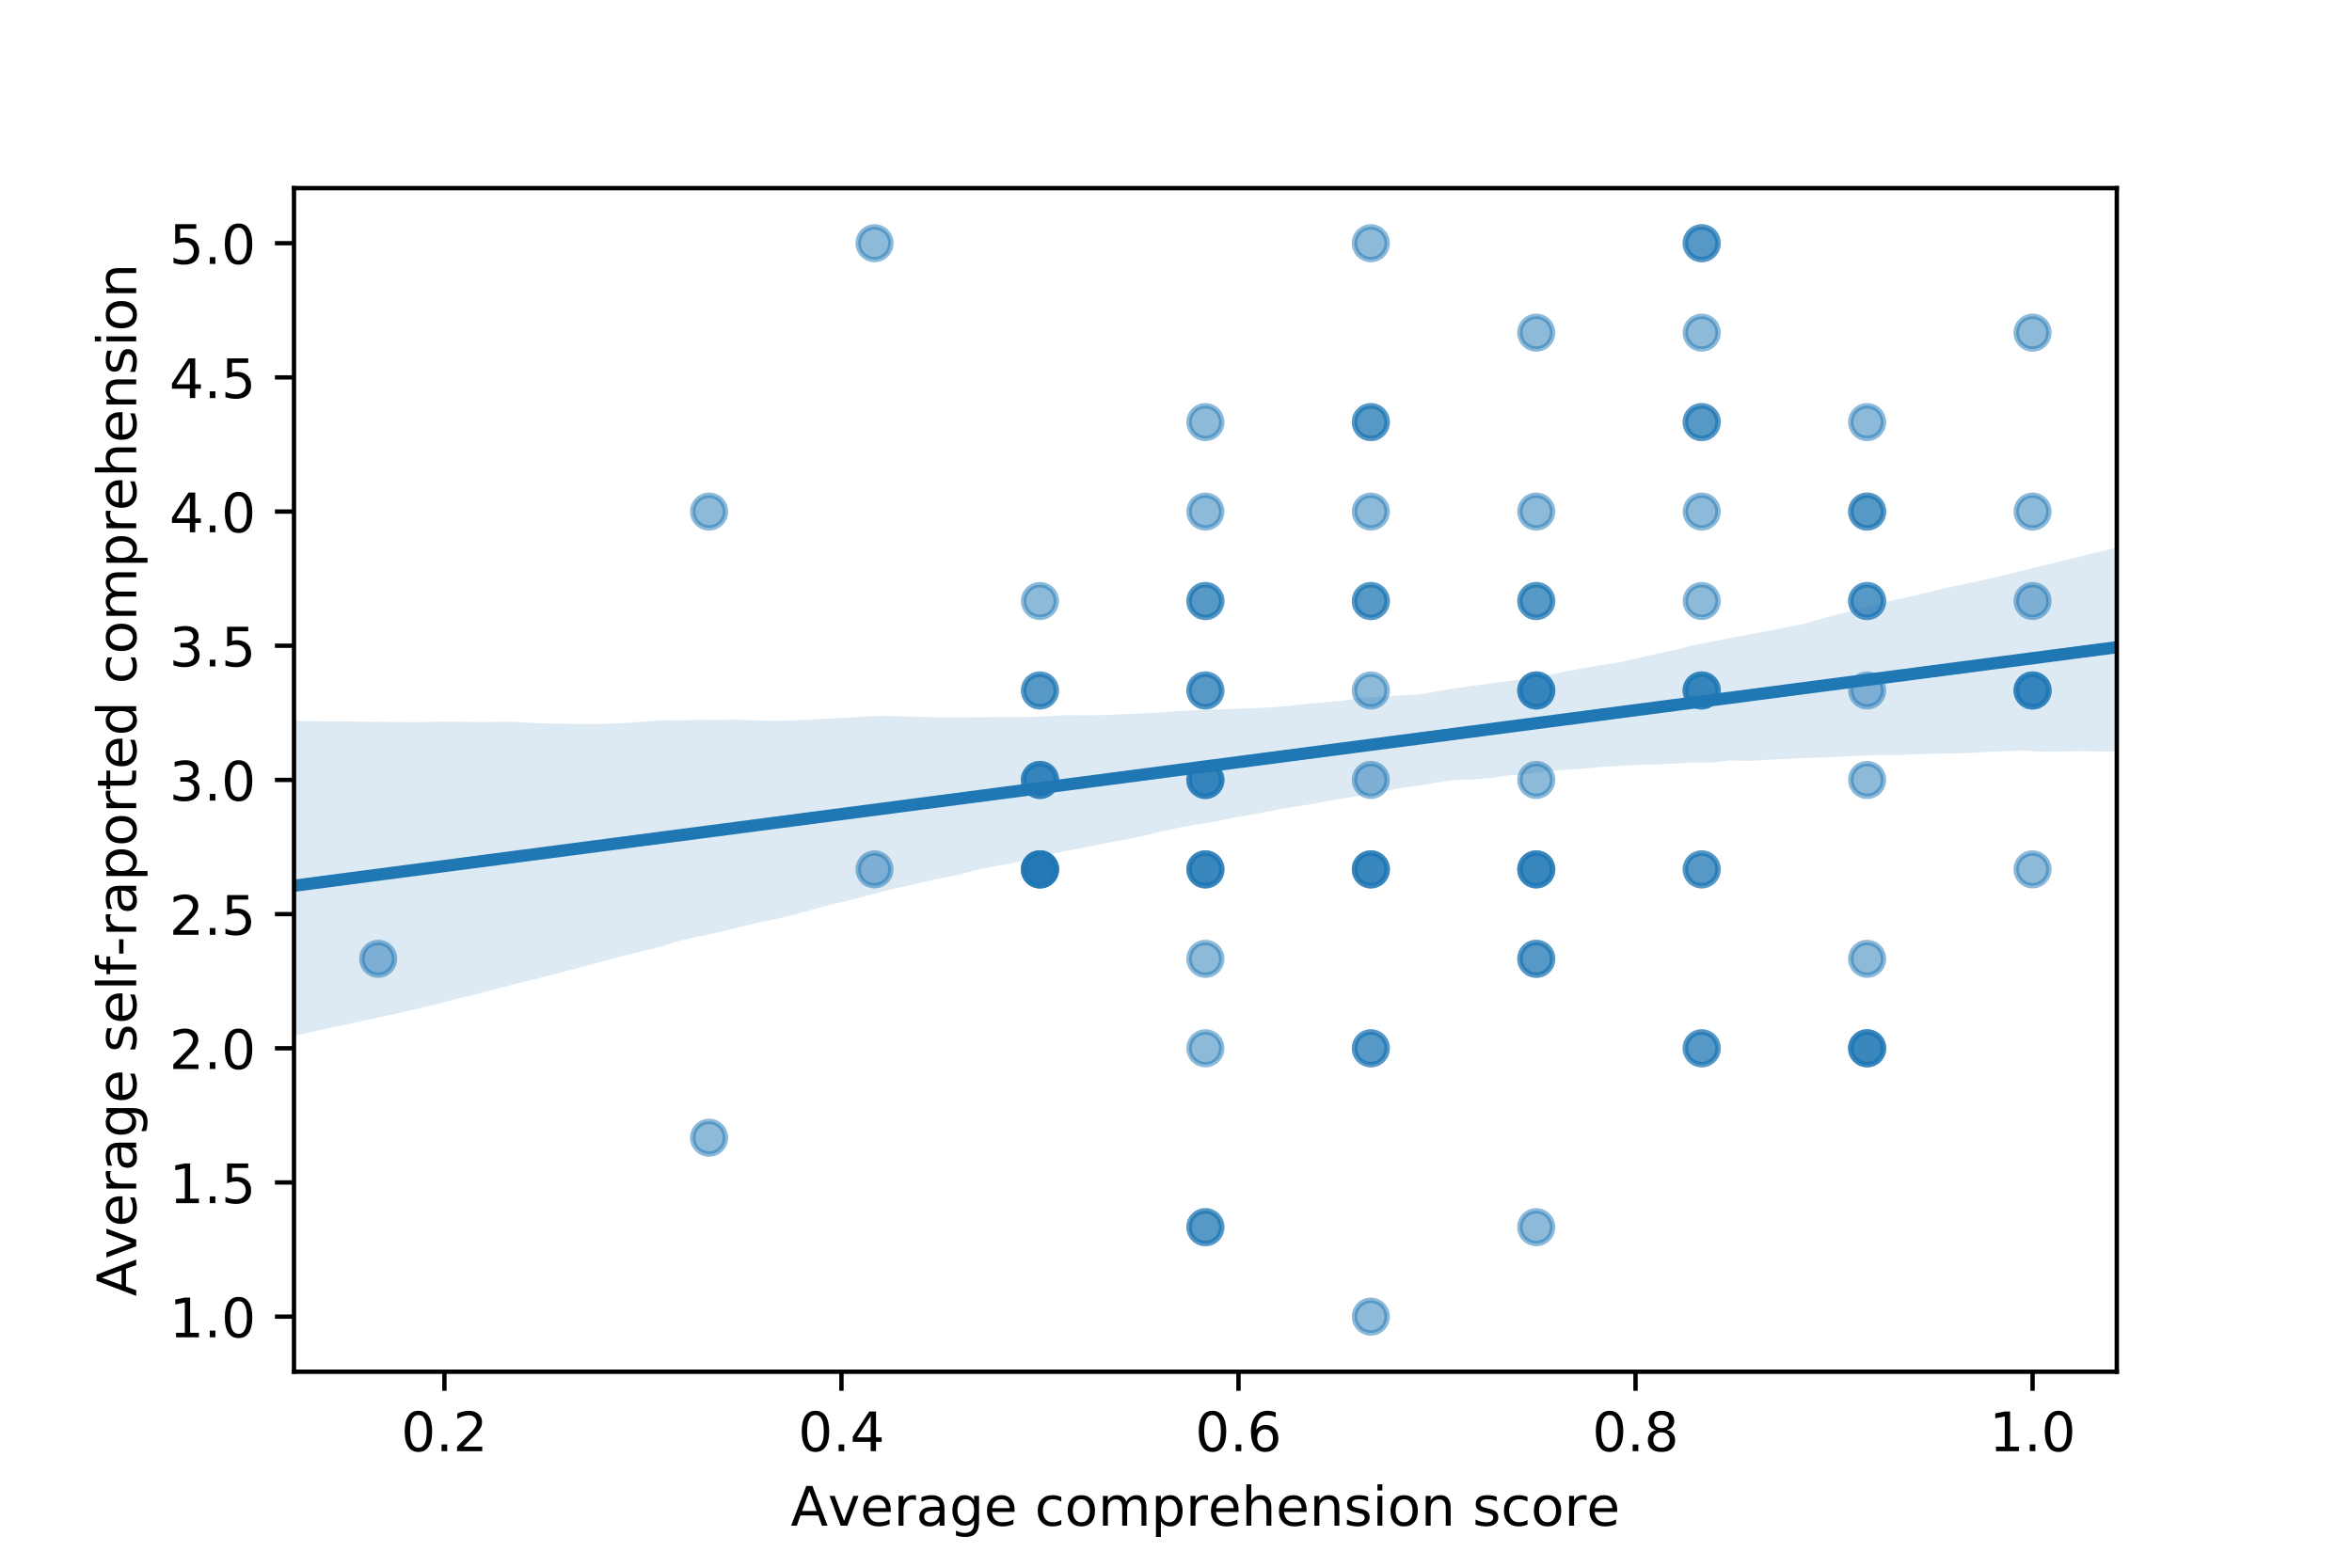 <?xml version="1.0" encoding="utf-8" standalone="no"?>
<!DOCTYPE svg PUBLIC "-//W3C//DTD SVG 1.1//EN"
  "http://www.w3.org/Graphics/SVG/1.1/DTD/svg11.dtd">
<!-- Created with matplotlib (https://matplotlib.org/) -->
<svg height="288pt" version="1.1" viewBox="0 0 432 288" width="432pt" xmlns="http://www.w3.org/2000/svg" xmlns:xlink="http://www.w3.org/1999/xlink">
 <defs>
  <style type="text/css">
*{stroke-linecap:butt;stroke-linejoin:round;}
  </style>
 </defs>
 <g id="figure_1">
  <g id="patch_1">
   <path d="M 0 288 
L 432 288 
L 432 0 
L 0 0 
z
" style="fill:#ffffff;"/>
  </g>
  <g id="axes_1">
   <g id="patch_2">
    <path d="M 54 252 
L 388.8 252 
L 388.8 34.56 
L 54 34.56 
z
" style="fill:#ffffff;"/>
   </g>
   <g id="PathCollection_1">
    <defs>
     <path d="M 0 3 
C 0.796 3 1.559 2.684 2.121 2.121 
C 2.684 1.559 3 0.796 3 0 
C 3 -0.796 2.684 -1.559 2.121 -2.121 
C 1.559 -2.684 0.796 -3 0 -3 
C -0.796 -3 -1.559 -2.684 -2.121 -2.121 
C -2.684 -1.559 -3 -0.796 -3 0 
C -3 0.796 -2.684 1.559 -2.121 2.121 
C -1.559 2.684 -0.796 3 0 3 
z
" id="ma41281465d" style="stroke:#1f77b4;stroke-opacity:0.5;"/>
    </defs>
    <g clip-path="url(#pb17ec6590d)">
     <use style="fill:#1f77b4;fill-opacity:0.5;stroke:#1f77b4;stroke-opacity:0.5;" x="251.786" xlink:href="#ma41281465d" y="159.713"/>
     <use style="fill:#1f77b4;fill-opacity:0.5;stroke:#1f77b4;stroke-opacity:0.5;" x="69.472" xlink:href="#ma41281465d" y="176.146"/>
     <use style="fill:#1f77b4;fill-opacity:0.5;stroke:#1f77b4;stroke-opacity:0.5;" x="221.4" xlink:href="#ma41281465d" y="192.58"/>
     <use style="fill:#1f77b4;fill-opacity:0.5;stroke:#1f77b4;stroke-opacity:0.5;" x="191.014" xlink:href="#ma41281465d" y="143.28"/>
     <use style="fill:#1f77b4;fill-opacity:0.5;stroke:#1f77b4;stroke-opacity:0.5;" x="373.328" xlink:href="#ma41281465d" y="126.847"/>
     <use style="fill:#1f77b4;fill-opacity:0.5;stroke:#1f77b4;stroke-opacity:0.5;" x="282.171" xlink:href="#ma41281465d" y="159.713"/>
     <use style="fill:#1f77b4;fill-opacity:0.5;stroke:#1f77b4;stroke-opacity:0.5;" x="251.786" xlink:href="#ma41281465d" y="192.58"/>
     <use style="fill:#1f77b4;fill-opacity:0.5;stroke:#1f77b4;stroke-opacity:0.5;" x="312.557" xlink:href="#ma41281465d" y="77.547"/>
     <use style="fill:#1f77b4;fill-opacity:0.5;stroke:#1f77b4;stroke-opacity:0.5;" x="251.786" xlink:href="#ma41281465d" y="143.28"/>
     <use style="fill:#1f77b4;fill-opacity:0.5;stroke:#1f77b4;stroke-opacity:0.5;" x="191.014" xlink:href="#ma41281465d" y="159.713"/>
     <use style="fill:#1f77b4;fill-opacity:0.5;stroke:#1f77b4;stroke-opacity:0.5;" x="342.942" xlink:href="#ma41281465d" y="110.414"/>
     <use style="fill:#1f77b4;fill-opacity:0.5;stroke:#1f77b4;stroke-opacity:0.5;" x="221.4" xlink:href="#ma41281465d" y="159.713"/>
     <use style="fill:#1f77b4;fill-opacity:0.5;stroke:#1f77b4;stroke-opacity:0.5;" x="191.014" xlink:href="#ma41281465d" y="126.847"/>
     <use style="fill:#1f77b4;fill-opacity:0.5;stroke:#1f77b4;stroke-opacity:0.5;" x="221.4" xlink:href="#ma41281465d" y="225.446"/>
     <use style="fill:#1f77b4;fill-opacity:0.5;stroke:#1f77b4;stroke-opacity:0.5;" x="373.328" xlink:href="#ma41281465d" y="126.847"/>
     <use style="fill:#1f77b4;fill-opacity:0.5;stroke:#1f77b4;stroke-opacity:0.5;" x="191.014" xlink:href="#ma41281465d" y="143.28"/>
     <use style="fill:#1f77b4;fill-opacity:0.5;stroke:#1f77b4;stroke-opacity:0.5;" x="130.243" xlink:href="#ma41281465d" y="209.013"/>
     <use style="fill:#1f77b4;fill-opacity:0.5;stroke:#1f77b4;stroke-opacity:0.5;" x="191.014" xlink:href="#ma41281465d" y="143.28"/>
     <use style="fill:#1f77b4;fill-opacity:0.5;stroke:#1f77b4;stroke-opacity:0.5;" x="160.629" xlink:href="#ma41281465d" y="44.681"/>
     <use style="fill:#1f77b4;fill-opacity:0.5;stroke:#1f77b4;stroke-opacity:0.5;" x="191.014" xlink:href="#ma41281465d" y="110.414"/>
     <use style="fill:#1f77b4;fill-opacity:0.5;stroke:#1f77b4;stroke-opacity:0.5;" x="373.328" xlink:href="#ma41281465d" y="126.847"/>
     <use style="fill:#1f77b4;fill-opacity:0.5;stroke:#1f77b4;stroke-opacity:0.5;" x="221.4" xlink:href="#ma41281465d" y="110.414"/>
     <use style="fill:#1f77b4;fill-opacity:0.5;stroke:#1f77b4;stroke-opacity:0.5;" x="282.171" xlink:href="#ma41281465d" y="61.114"/>
     <use style="fill:#1f77b4;fill-opacity:0.5;stroke:#1f77b4;stroke-opacity:0.5;" x="312.557" xlink:href="#ma41281465d" y="159.713"/>
     <use style="fill:#1f77b4;fill-opacity:0.5;stroke:#1f77b4;stroke-opacity:0.5;" x="373.328" xlink:href="#ma41281465d" y="61.114"/>
     <use style="fill:#1f77b4;fill-opacity:0.5;stroke:#1f77b4;stroke-opacity:0.5;" x="282.171" xlink:href="#ma41281465d" y="110.414"/>
     <use style="fill:#1f77b4;fill-opacity:0.5;stroke:#1f77b4;stroke-opacity:0.5;" x="282.171" xlink:href="#ma41281465d" y="159.713"/>
     <use style="fill:#1f77b4;fill-opacity:0.5;stroke:#1f77b4;stroke-opacity:0.5;" x="342.942" xlink:href="#ma41281465d" y="126.847"/>
     <use style="fill:#1f77b4;fill-opacity:0.5;stroke:#1f77b4;stroke-opacity:0.5;" x="342.942" xlink:href="#ma41281465d" y="77.547"/>
     <use style="fill:#1f77b4;fill-opacity:0.5;stroke:#1f77b4;stroke-opacity:0.5;" x="221.4" xlink:href="#ma41281465d" y="176.146"/>
     <use style="fill:#1f77b4;fill-opacity:0.5;stroke:#1f77b4;stroke-opacity:0.5;" x="373.328" xlink:href="#ma41281465d" y="159.713"/>
     <use style="fill:#1f77b4;fill-opacity:0.5;stroke:#1f77b4;stroke-opacity:0.5;" x="221.4" xlink:href="#ma41281465d" y="126.847"/>
     <use style="fill:#1f77b4;fill-opacity:0.5;stroke:#1f77b4;stroke-opacity:0.5;" x="342.942" xlink:href="#ma41281465d" y="143.28"/>
     <use style="fill:#1f77b4;fill-opacity:0.5;stroke:#1f77b4;stroke-opacity:0.5;" x="251.786" xlink:href="#ma41281465d" y="159.713"/>
     <use style="fill:#1f77b4;fill-opacity:0.5;stroke:#1f77b4;stroke-opacity:0.5;" x="282.171" xlink:href="#ma41281465d" y="176.146"/>
     <use style="fill:#1f77b4;fill-opacity:0.5;stroke:#1f77b4;stroke-opacity:0.5;" x="312.557" xlink:href="#ma41281465d" y="159.713"/>
     <use style="fill:#1f77b4;fill-opacity:0.5;stroke:#1f77b4;stroke-opacity:0.5;" x="160.629" xlink:href="#ma41281465d" y="159.713"/>
     <use style="fill:#1f77b4;fill-opacity:0.5;stroke:#1f77b4;stroke-opacity:0.5;" x="312.557" xlink:href="#ma41281465d" y="126.847"/>
     <use style="fill:#1f77b4;fill-opacity:0.5;stroke:#1f77b4;stroke-opacity:0.5;" x="282.171" xlink:href="#ma41281465d" y="126.847"/>
     <use style="fill:#1f77b4;fill-opacity:0.5;stroke:#1f77b4;stroke-opacity:0.5;" x="251.786" xlink:href="#ma41281465d" y="126.847"/>
     <use style="fill:#1f77b4;fill-opacity:0.5;stroke:#1f77b4;stroke-opacity:0.5;" x="373.328" xlink:href="#ma41281465d" y="110.414"/>
     <use style="fill:#1f77b4;fill-opacity:0.5;stroke:#1f77b4;stroke-opacity:0.5;" x="342.942" xlink:href="#ma41281465d" y="192.58"/>
     <use style="fill:#1f77b4;fill-opacity:0.5;stroke:#1f77b4;stroke-opacity:0.5;" x="312.557" xlink:href="#ma41281465d" y="126.847"/>
     <use style="fill:#1f77b4;fill-opacity:0.5;stroke:#1f77b4;stroke-opacity:0.5;" x="312.557" xlink:href="#ma41281465d" y="44.681"/>
     <use style="fill:#1f77b4;fill-opacity:0.5;stroke:#1f77b4;stroke-opacity:0.5;" x="342.942" xlink:href="#ma41281465d" y="192.58"/>
     <use style="fill:#1f77b4;fill-opacity:0.5;stroke:#1f77b4;stroke-opacity:0.5;" x="221.4" xlink:href="#ma41281465d" y="110.414"/>
     <use style="fill:#1f77b4;fill-opacity:0.5;stroke:#1f77b4;stroke-opacity:0.5;" x="342.942" xlink:href="#ma41281465d" y="176.146"/>
     <use style="fill:#1f77b4;fill-opacity:0.5;stroke:#1f77b4;stroke-opacity:0.5;" x="251.786" xlink:href="#ma41281465d" y="77.547"/>
     <use style="fill:#1f77b4;fill-opacity:0.5;stroke:#1f77b4;stroke-opacity:0.5;" x="221.4" xlink:href="#ma41281465d" y="143.28"/>
     <use style="fill:#1f77b4;fill-opacity:0.5;stroke:#1f77b4;stroke-opacity:0.5;" x="221.4" xlink:href="#ma41281465d" y="143.28"/>
     <use style="fill:#1f77b4;fill-opacity:0.5;stroke:#1f77b4;stroke-opacity:0.5;" x="251.786" xlink:href="#ma41281465d" y="110.414"/>
     <use style="fill:#1f77b4;fill-opacity:0.5;stroke:#1f77b4;stroke-opacity:0.5;" x="312.557" xlink:href="#ma41281465d" y="192.58"/>
     <use style="fill:#1f77b4;fill-opacity:0.5;stroke:#1f77b4;stroke-opacity:0.5;" x="282.171" xlink:href="#ma41281465d" y="93.98"/>
     <use style="fill:#1f77b4;fill-opacity:0.5;stroke:#1f77b4;stroke-opacity:0.5;" x="221.4" xlink:href="#ma41281465d" y="77.547"/>
     <use style="fill:#1f77b4;fill-opacity:0.5;stroke:#1f77b4;stroke-opacity:0.5;" x="191.014" xlink:href="#ma41281465d" y="159.713"/>
     <use style="fill:#1f77b4;fill-opacity:0.5;stroke:#1f77b4;stroke-opacity:0.5;" x="282.171" xlink:href="#ma41281465d" y="126.847"/>
     <use style="fill:#1f77b4;fill-opacity:0.5;stroke:#1f77b4;stroke-opacity:0.5;" x="251.786" xlink:href="#ma41281465d" y="159.713"/>
     <use style="fill:#1f77b4;fill-opacity:0.5;stroke:#1f77b4;stroke-opacity:0.5;" x="221.4" xlink:href="#ma41281465d" y="93.98"/>
     <use style="fill:#1f77b4;fill-opacity:0.5;stroke:#1f77b4;stroke-opacity:0.5;" x="282.171" xlink:href="#ma41281465d" y="176.146"/>
     <use style="fill:#1f77b4;fill-opacity:0.5;stroke:#1f77b4;stroke-opacity:0.5;" x="373.328" xlink:href="#ma41281465d" y="93.98"/>
     <use style="fill:#1f77b4;fill-opacity:0.5;stroke:#1f77b4;stroke-opacity:0.5;" x="251.786" xlink:href="#ma41281465d" y="77.547"/>
     <use style="fill:#1f77b4;fill-opacity:0.5;stroke:#1f77b4;stroke-opacity:0.5;" x="342.942" xlink:href="#ma41281465d" y="93.98"/>
     <use style="fill:#1f77b4;fill-opacity:0.5;stroke:#1f77b4;stroke-opacity:0.5;" x="191.014" xlink:href="#ma41281465d" y="126.847"/>
     <use style="fill:#1f77b4;fill-opacity:0.5;stroke:#1f77b4;stroke-opacity:0.5;" x="251.786" xlink:href="#ma41281465d" y="110.414"/>
     <use style="fill:#1f77b4;fill-opacity:0.5;stroke:#1f77b4;stroke-opacity:0.5;" x="312.557" xlink:href="#ma41281465d" y="192.58"/>
     <use style="fill:#1f77b4;fill-opacity:0.5;stroke:#1f77b4;stroke-opacity:0.5;" x="282.171" xlink:href="#ma41281465d" y="110.414"/>
     <use style="fill:#1f77b4;fill-opacity:0.5;stroke:#1f77b4;stroke-opacity:0.5;" x="191.014" xlink:href="#ma41281465d" y="159.713"/>
     <use style="fill:#1f77b4;fill-opacity:0.5;stroke:#1f77b4;stroke-opacity:0.5;" x="221.4" xlink:href="#ma41281465d" y="159.713"/>
     <use style="fill:#1f77b4;fill-opacity:0.5;stroke:#1f77b4;stroke-opacity:0.5;" x="312.557" xlink:href="#ma41281465d" y="77.547"/>
     <use style="fill:#1f77b4;fill-opacity:0.5;stroke:#1f77b4;stroke-opacity:0.5;" x="221.4" xlink:href="#ma41281465d" y="143.28"/>
     <use style="fill:#1f77b4;fill-opacity:0.5;stroke:#1f77b4;stroke-opacity:0.5;" x="191.014" xlink:href="#ma41281465d" y="159.713"/>
     <use style="fill:#1f77b4;fill-opacity:0.5;stroke:#1f77b4;stroke-opacity:0.5;" x="251.786" xlink:href="#ma41281465d" y="44.681"/>
     <use style="fill:#1f77b4;fill-opacity:0.5;stroke:#1f77b4;stroke-opacity:0.5;" x="342.942" xlink:href="#ma41281465d" y="192.58"/>
     <use style="fill:#1f77b4;fill-opacity:0.5;stroke:#1f77b4;stroke-opacity:0.5;" x="342.942" xlink:href="#ma41281465d" y="110.414"/>
     <use style="fill:#1f77b4;fill-opacity:0.5;stroke:#1f77b4;stroke-opacity:0.5;" x="312.557" xlink:href="#ma41281465d" y="93.98"/>
     <use style="fill:#1f77b4;fill-opacity:0.5;stroke:#1f77b4;stroke-opacity:0.5;" x="251.786" xlink:href="#ma41281465d" y="93.98"/>
     <use style="fill:#1f77b4;fill-opacity:0.5;stroke:#1f77b4;stroke-opacity:0.5;" x="282.171" xlink:href="#ma41281465d" y="159.713"/>
     <use style="fill:#1f77b4;fill-opacity:0.5;stroke:#1f77b4;stroke-opacity:0.5;" x="130.243" xlink:href="#ma41281465d" y="93.98"/>
     <use style="fill:#1f77b4;fill-opacity:0.5;stroke:#1f77b4;stroke-opacity:0.5;" x="282.171" xlink:href="#ma41281465d" y="225.446"/>
     <use style="fill:#1f77b4;fill-opacity:0.5;stroke:#1f77b4;stroke-opacity:0.5;" x="251.786" xlink:href="#ma41281465d" y="241.879"/>
     <use style="fill:#1f77b4;fill-opacity:0.5;stroke:#1f77b4;stroke-opacity:0.5;" x="251.786" xlink:href="#ma41281465d" y="192.58"/>
     <use style="fill:#1f77b4;fill-opacity:0.5;stroke:#1f77b4;stroke-opacity:0.5;" x="221.4" xlink:href="#ma41281465d" y="126.847"/>
     <use style="fill:#1f77b4;fill-opacity:0.5;stroke:#1f77b4;stroke-opacity:0.5;" x="312.557" xlink:href="#ma41281465d" y="44.681"/>
     <use style="fill:#1f77b4;fill-opacity:0.5;stroke:#1f77b4;stroke-opacity:0.5;" x="312.557" xlink:href="#ma41281465d" y="61.114"/>
     <use style="fill:#1f77b4;fill-opacity:0.5;stroke:#1f77b4;stroke-opacity:0.5;" x="282.171" xlink:href="#ma41281465d" y="143.28"/>
     <use style="fill:#1f77b4;fill-opacity:0.5;stroke:#1f77b4;stroke-opacity:0.5;" x="312.557" xlink:href="#ma41281465d" y="126.847"/>
     <use style="fill:#1f77b4;fill-opacity:0.5;stroke:#1f77b4;stroke-opacity:0.5;" x="282.171" xlink:href="#ma41281465d" y="126.847"/>
     <use style="fill:#1f77b4;fill-opacity:0.5;stroke:#1f77b4;stroke-opacity:0.5;" x="191.014" xlink:href="#ma41281465d" y="159.713"/>
     <use style="fill:#1f77b4;fill-opacity:0.5;stroke:#1f77b4;stroke-opacity:0.5;" x="342.942" xlink:href="#ma41281465d" y="93.98"/>
     <use style="fill:#1f77b4;fill-opacity:0.5;stroke:#1f77b4;stroke-opacity:0.5;" x="221.4" xlink:href="#ma41281465d" y="159.713"/>
     <use style="fill:#1f77b4;fill-opacity:0.5;stroke:#1f77b4;stroke-opacity:0.5;" x="221.4" xlink:href="#ma41281465d" y="225.446"/>
     <use style="fill:#1f77b4;fill-opacity:0.5;stroke:#1f77b4;stroke-opacity:0.5;" x="312.557" xlink:href="#ma41281465d" y="110.414"/>
    </g>
   </g>
   <g id="PolyCollection_1">
    <path clip-path="url(#pb17ec6590d)" d="M 54 132.446 
L 54 190.311 
L 57.382 189.541 
L 60.764 188.809 
L 64.145 188.078 
L 67.527 187.346 
L 70.909 186.614 
L 74.291 185.883 
L 77.673 185.085 
L 81.055 184.227 
L 84.436 183.366 
L 87.818 182.558 
L 91.2 181.656 
L 94.582 180.788 
L 97.964 179.969 
L 101.345 179.066 
L 104.727 178.204 
L 108.109 177.302 
L 111.491 176.393 
L 114.873 175.484 
L 118.255 174.667 
L 121.636 173.836 
L 125.018 172.796 
L 128.4 172.009 
L 131.782 171.324 
L 135.164 170.469 
L 138.545 169.66 
L 141.927 168.935 
L 145.309 168.192 
L 148.691 167.252 
L 152.073 166.314 
L 155.455 165.524 
L 158.836 164.647 
L 162.218 163.733 
L 165.6 162.95 
L 168.982 162.167 
L 172.364 161.433 
L 175.745 160.768 
L 179.127 159.894 
L 182.509 159.157 
L 185.891 158.595 
L 189.273 157.677 
L 192.655 156.99 
L 196.036 156.272 
L 199.418 155.648 
L 202.8 154.967 
L 206.182 154.323 
L 209.564 153.674 
L 212.945 152.85 
L 216.327 152.068 
L 219.709 151.458 
L 223.091 150.962 
L 226.473 150.224 
L 229.855 149.642 
L 233.236 148.996 
L 236.618 148.384 
L 240 147.89 
L 243.382 147.248 
L 246.764 146.683 
L 250.145 146.103 
L 253.527 145.532 
L 256.909 144.816 
L 260.291 144.358 
L 263.673 143.781 
L 267.055 143.317 
L 270.436 143.231 
L 273.818 142.931 
L 277.2 142.427 
L 280.582 142.228 
L 283.964 141.647 
L 287.345 141.451 
L 290.727 141.219 
L 294.109 140.896 
L 297.491 140.705 
L 300.873 140.514 
L 304.255 140.463 
L 307.636 140.269 
L 311.018 140.073 
L 314.4 140.083 
L 317.782 139.696 
L 321.164 139.787 
L 324.545 139.596 
L 327.927 139.426 
L 331.309 139.265 
L 334.691 139.162 
L 338.073 139.001 
L 341.455 138.843 
L 344.836 138.704 
L 348.218 138.741 
L 351.6 138.549 
L 354.982 138.484 
L 358.364 138.423 
L 361.745 138.354 
L 365.127 138.114 
L 368.509 137.981 
L 371.891 137.891 
L 375.273 138.1 
L 378.655 138.045 
L 382.036 137.982 
L 385.418 138.031 
L 388.8 138.085 
L 388.8 100.584 
L 388.8 100.584 
L 385.418 101.413 
L 382.036 102.239 
L 378.655 103.063 
L 375.273 103.887 
L 371.891 104.713 
L 368.509 105.574 
L 365.127 106.365 
L 361.745 107.104 
L 358.364 107.789 
L 354.982 108.609 
L 351.6 109.422 
L 348.218 110.166 
L 344.836 111.014 
L 341.455 111.843 
L 338.073 112.71 
L 334.691 113.627 
L 331.309 114.616 
L 327.927 115.278 
L 324.545 115.925 
L 321.164 116.577 
L 317.782 117.226 
L 314.4 117.875 
L 311.018 118.529 
L 307.636 119.413 
L 304.255 120.096 
L 300.873 120.881 
L 297.491 121.655 
L 294.109 122.191 
L 290.727 122.781 
L 287.345 123.396 
L 283.964 124.073 
L 280.582 124.66 
L 277.2 125.1 
L 273.818 125.541 
L 270.436 125.985 
L 267.055 126.475 
L 263.673 127.067 
L 260.291 127.609 
L 256.909 127.758 
L 253.527 128.037 
L 250.145 128.118 
L 246.764 128.709 
L 243.382 129 
L 240 129.302 
L 236.618 129.704 
L 233.236 129.968 
L 229.855 130.127 
L 226.473 130.248 
L 223.091 130.339 
L 219.709 130.47 
L 216.327 130.661 
L 212.945 130.9 
L 209.564 131.055 
L 206.182 131.207 
L 202.8 131.354 
L 199.418 131.423 
L 196.036 131.362 
L 192.655 131.569 
L 189.273 131.72 
L 185.891 131.732 
L 182.509 131.745 
L 179.127 131.757 
L 175.745 131.769 
L 172.364 131.783 
L 168.982 131.688 
L 165.6 131.604 
L 162.218 131.54 
L 158.836 131.618 
L 155.455 131.85 
L 152.073 132.013 
L 148.691 132.207 
L 145.309 132.4 
L 141.927 132.434 
L 138.545 132.345 
L 135.164 132.187 
L 131.782 132.295 
L 128.4 132.251 
L 125.018 132.347 
L 121.636 132.315 
L 118.255 132.567 
L 114.873 132.821 
L 111.491 132.977 
L 108.109 133.008 
L 104.727 132.975 
L 101.345 132.941 
L 97.964 132.816 
L 94.582 132.617 
L 91.2 132.614 
L 87.818 132.667 
L 84.436 132.597 
L 81.055 132.554 
L 77.673 132.667 
L 74.291 132.66 
L 70.909 132.624 
L 67.527 132.587 
L 64.145 132.55 
L 60.764 132.516 
L 57.382 132.481 
L 54 132.446 
z
" style="fill:#1f77b4;fill-opacity:0.15;"/>
   </g>
   <g id="matplotlib.axis_1">
    <g id="xtick_1">
     <g id="line2d_1">
      <defs>
       <path d="M 0 0 
L 0 3.5 
" id="m7a1b0b60d4" style="stroke:#000000;stroke-width:0.8;"/>
      </defs>
      <g>
       <use style="stroke:#000000;stroke-width:0.8;" x="81.627" xlink:href="#m7a1b0b60d4" y="252"/>
      </g>
     </g>
     <g id="text_1">
      <!-- 0.2 -->
      <defs>
       <path d="M 31.781 66.406 
Q 24.172 66.406 20.328 58.906 
Q 16.5 51.422 16.5 36.375 
Q 16.5 21.391 20.328 13.891 
Q 24.172 6.391 31.781 6.391 
Q 39.453 6.391 43.281 13.891 
Q 47.125 21.391 47.125 36.375 
Q 47.125 51.422 43.281 58.906 
Q 39.453 66.406 31.781 66.406 
z
M 31.781 74.219 
Q 44.047 74.219 50.516 64.516 
Q 56.984 54.828 56.984 36.375 
Q 56.984 17.969 50.516 8.266 
Q 44.047 -1.422 31.781 -1.422 
Q 19.531 -1.422 13.062 8.266 
Q 6.594 17.969 6.594 36.375 
Q 6.594 54.828 13.062 64.516 
Q 19.531 74.219 31.781 74.219 
z
" id="DejaVuSans-48"/>
       <path d="M 10.688 12.406 
L 21 12.406 
L 21 0 
L 10.688 0 
z
" id="DejaVuSans-46"/>
       <path d="M 19.188 8.297 
L 53.609 8.297 
L 53.609 0 
L 7.328 0 
L 7.328 8.297 
Q 12.938 14.109 22.625 23.891 
Q 32.328 33.688 34.812 36.531 
Q 39.547 41.844 41.422 45.531 
Q 43.312 49.219 43.312 52.781 
Q 43.312 58.594 39.234 62.25 
Q 35.156 65.922 28.609 65.922 
Q 23.969 65.922 18.812 64.312 
Q 13.672 62.703 7.812 59.422 
L 7.812 69.391 
Q 13.766 71.781 18.938 73 
Q 24.125 74.219 28.422 74.219 
Q 39.75 74.219 46.484 68.547 
Q 53.219 62.891 53.219 53.422 
Q 53.219 48.922 51.531 44.891 
Q 49.859 40.875 45.406 35.406 
Q 44.188 33.984 37.641 27.219 
Q 31.109 20.453 19.188 8.297 
z
" id="DejaVuSans-50"/>
      </defs>
      <g transform="translate(73.675 266.598)scale(0.1 -0.1)">
       <use xlink:href="#DejaVuSans-48"/>
       <use x="63.623" xlink:href="#DejaVuSans-46"/>
       <use x="95.41" xlink:href="#DejaVuSans-50"/>
      </g>
     </g>
    </g>
    <g id="xtick_2">
     <g id="line2d_2">
      <g>
       <use style="stroke:#000000;stroke-width:0.8;" x="154.552" xlink:href="#m7a1b0b60d4" y="252"/>
      </g>
     </g>
     <g id="text_2">
      <!-- 0.4 -->
      <defs>
       <path d="M 37.797 64.312 
L 12.891 25.391 
L 37.797 25.391 
z
M 35.203 72.906 
L 47.609 72.906 
L 47.609 25.391 
L 58.016 25.391 
L 58.016 17.188 
L 47.609 17.188 
L 47.609 0 
L 37.797 0 
L 37.797 17.188 
L 4.891 17.188 
L 4.891 26.703 
z
" id="DejaVuSans-52"/>
      </defs>
      <g transform="translate(146.6 266.598)scale(0.1 -0.1)">
       <use xlink:href="#DejaVuSans-48"/>
       <use x="63.623" xlink:href="#DejaVuSans-46"/>
       <use x="95.41" xlink:href="#DejaVuSans-52"/>
      </g>
     </g>
    </g>
    <g id="xtick_3">
     <g id="line2d_3">
      <g>
       <use style="stroke:#000000;stroke-width:0.8;" x="227.477" xlink:href="#m7a1b0b60d4" y="252"/>
      </g>
     </g>
     <g id="text_3">
      <!-- 0.6 -->
      <defs>
       <path d="M 33.016 40.375 
Q 26.375 40.375 22.484 35.828 
Q 18.609 31.297 18.609 23.391 
Q 18.609 15.531 22.484 10.953 
Q 26.375 6.391 33.016 6.391 
Q 39.656 6.391 43.531 10.953 
Q 47.406 15.531 47.406 23.391 
Q 47.406 31.297 43.531 35.828 
Q 39.656 40.375 33.016 40.375 
z
M 52.594 71.297 
L 52.594 62.312 
Q 48.875 64.062 45.094 64.984 
Q 41.312 65.922 37.594 65.922 
Q 27.828 65.922 22.672 59.328 
Q 17.531 52.734 16.797 39.406 
Q 19.672 43.656 24.016 45.922 
Q 28.375 48.188 33.594 48.188 
Q 44.578 48.188 50.953 41.516 
Q 57.328 34.859 57.328 23.391 
Q 57.328 12.156 50.688 5.359 
Q 44.047 -1.422 33.016 -1.422 
Q 20.359 -1.422 13.672 8.266 
Q 6.984 17.969 6.984 36.375 
Q 6.984 53.656 15.188 63.938 
Q 23.391 74.219 37.203 74.219 
Q 40.922 74.219 44.703 73.484 
Q 48.484 72.75 52.594 71.297 
z
" id="DejaVuSans-54"/>
      </defs>
      <g transform="translate(219.526 266.598)scale(0.1 -0.1)">
       <use xlink:href="#DejaVuSans-48"/>
       <use x="63.623" xlink:href="#DejaVuSans-46"/>
       <use x="95.41" xlink:href="#DejaVuSans-54"/>
      </g>
     </g>
    </g>
    <g id="xtick_4">
     <g id="line2d_4">
      <g>
       <use style="stroke:#000000;stroke-width:0.8;" x="300.402" xlink:href="#m7a1b0b60d4" y="252"/>
      </g>
     </g>
     <g id="text_4">
      <!-- 0.8 -->
      <defs>
       <path d="M 31.781 34.625 
Q 24.75 34.625 20.719 30.859 
Q 16.703 27.094 16.703 20.516 
Q 16.703 13.922 20.719 10.156 
Q 24.75 6.391 31.781 6.391 
Q 38.812 6.391 42.859 10.172 
Q 46.922 13.969 46.922 20.516 
Q 46.922 27.094 42.891 30.859 
Q 38.875 34.625 31.781 34.625 
z
M 21.922 38.812 
Q 15.578 40.375 12.031 44.719 
Q 8.5 49.078 8.5 55.328 
Q 8.5 64.062 14.719 69.141 
Q 20.953 74.219 31.781 74.219 
Q 42.672 74.219 48.875 69.141 
Q 55.078 64.062 55.078 55.328 
Q 55.078 49.078 51.531 44.719 
Q 48 40.375 41.703 38.812 
Q 48.828 37.156 52.797 32.312 
Q 56.781 27.484 56.781 20.516 
Q 56.781 9.906 50.312 4.234 
Q 43.844 -1.422 31.781 -1.422 
Q 19.734 -1.422 13.25 4.234 
Q 6.781 9.906 6.781 20.516 
Q 6.781 27.484 10.781 32.312 
Q 14.797 37.156 21.922 38.812 
z
M 18.312 54.391 
Q 18.312 48.734 21.844 45.562 
Q 25.391 42.391 31.781 42.391 
Q 38.141 42.391 41.719 45.562 
Q 45.312 48.734 45.312 54.391 
Q 45.312 60.062 41.719 63.234 
Q 38.141 66.406 31.781 66.406 
Q 25.391 66.406 21.844 63.234 
Q 18.312 60.062 18.312 54.391 
z
" id="DejaVuSans-56"/>
      </defs>
      <g transform="translate(292.451 266.598)scale(0.1 -0.1)">
       <use xlink:href="#DejaVuSans-48"/>
       <use x="63.623" xlink:href="#DejaVuSans-46"/>
       <use x="95.41" xlink:href="#DejaVuSans-56"/>
      </g>
     </g>
    </g>
    <g id="xtick_5">
     <g id="line2d_5">
      <g>
       <use style="stroke:#000000;stroke-width:0.8;" x="373.328" xlink:href="#m7a1b0b60d4" y="252"/>
      </g>
     </g>
     <g id="text_5">
      <!-- 1.0 -->
      <defs>
       <path d="M 12.406 8.297 
L 28.516 8.297 
L 28.516 63.922 
L 10.984 60.406 
L 10.984 69.391 
L 28.422 72.906 
L 38.281 72.906 
L 38.281 8.297 
L 54.391 8.297 
L 54.391 0 
L 12.406 0 
z
" id="DejaVuSans-49"/>
      </defs>
      <g transform="translate(365.376 266.598)scale(0.1 -0.1)">
       <use xlink:href="#DejaVuSans-49"/>
       <use x="63.623" xlink:href="#DejaVuSans-46"/>
       <use x="95.41" xlink:href="#DejaVuSans-48"/>
      </g>
     </g>
    </g>
    <g id="text_6">
     <!-- Average comprehension score -->
     <defs>
      <path d="M 34.188 63.188 
L 20.797 26.906 
L 47.609 26.906 
z
M 28.609 72.906 
L 39.797 72.906 
L 67.578 0 
L 57.328 0 
L 50.688 18.703 
L 17.828 18.703 
L 11.188 0 
L 0.781 0 
z
" id="DejaVuSans-65"/>
      <path d="M 2.984 54.688 
L 12.5 54.688 
L 29.594 8.797 
L 46.688 54.688 
L 56.203 54.688 
L 35.688 0 
L 23.484 0 
z
" id="DejaVuSans-118"/>
      <path d="M 56.203 29.594 
L 56.203 25.203 
L 14.891 25.203 
Q 15.484 15.922 20.484 11.062 
Q 25.484 6.203 34.422 6.203 
Q 39.594 6.203 44.453 7.469 
Q 49.312 8.734 54.109 11.281 
L 54.109 2.781 
Q 49.266 0.734 44.188 -0.344 
Q 39.109 -1.422 33.891 -1.422 
Q 20.797 -1.422 13.156 6.188 
Q 5.516 13.812 5.516 26.812 
Q 5.516 40.234 12.766 48.109 
Q 20.016 56 32.328 56 
Q 43.359 56 49.781 48.891 
Q 56.203 41.797 56.203 29.594 
z
M 47.219 32.234 
Q 47.125 39.594 43.094 43.984 
Q 39.062 48.391 32.422 48.391 
Q 24.906 48.391 20.391 44.141 
Q 15.875 39.891 15.188 32.172 
z
" id="DejaVuSans-101"/>
      <path d="M 41.109 46.297 
Q 39.594 47.172 37.812 47.578 
Q 36.031 48 33.891 48 
Q 26.266 48 22.188 43.047 
Q 18.109 38.094 18.109 28.812 
L 18.109 0 
L 9.078 0 
L 9.078 54.688 
L 18.109 54.688 
L 18.109 46.188 
Q 20.953 51.172 25.484 53.578 
Q 30.031 56 36.531 56 
Q 37.453 56 38.578 55.875 
Q 39.703 55.766 41.062 55.516 
z
" id="DejaVuSans-114"/>
      <path d="M 34.281 27.484 
Q 23.391 27.484 19.188 25 
Q 14.984 22.516 14.984 16.5 
Q 14.984 11.719 18.141 8.906 
Q 21.297 6.109 26.703 6.109 
Q 34.188 6.109 38.703 11.406 
Q 43.219 16.703 43.219 25.484 
L 43.219 27.484 
z
M 52.203 31.203 
L 52.203 0 
L 43.219 0 
L 43.219 8.297 
Q 40.141 3.328 35.547 0.953 
Q 30.953 -1.422 24.312 -1.422 
Q 15.922 -1.422 10.953 3.297 
Q 6 8.016 6 15.922 
Q 6 25.141 12.172 29.828 
Q 18.359 34.516 30.609 34.516 
L 43.219 34.516 
L 43.219 35.406 
Q 43.219 41.609 39.141 45 
Q 35.062 48.391 27.688 48.391 
Q 23 48.391 18.547 47.266 
Q 14.109 46.141 10.016 43.891 
L 10.016 52.203 
Q 14.938 54.109 19.578 55.047 
Q 24.219 56 28.609 56 
Q 40.484 56 46.344 49.844 
Q 52.203 43.703 52.203 31.203 
z
" id="DejaVuSans-97"/>
      <path d="M 45.406 27.984 
Q 45.406 37.75 41.375 43.109 
Q 37.359 48.484 30.078 48.484 
Q 22.859 48.484 18.828 43.109 
Q 14.797 37.75 14.797 27.984 
Q 14.797 18.266 18.828 12.891 
Q 22.859 7.516 30.078 7.516 
Q 37.359 7.516 41.375 12.891 
Q 45.406 18.266 45.406 27.984 
z
M 54.391 6.781 
Q 54.391 -7.172 48.188 -13.984 
Q 42 -20.797 29.203 -20.797 
Q 24.469 -20.797 20.266 -20.094 
Q 16.062 -19.391 12.109 -17.922 
L 12.109 -9.188 
Q 16.062 -11.328 19.922 -12.344 
Q 23.781 -13.375 27.781 -13.375 
Q 36.625 -13.375 41.016 -8.766 
Q 45.406 -4.156 45.406 5.172 
L 45.406 9.625 
Q 42.625 4.781 38.281 2.391 
Q 33.938 0 27.875 0 
Q 17.828 0 11.672 7.656 
Q 5.516 15.328 5.516 27.984 
Q 5.516 40.672 11.672 48.328 
Q 17.828 56 27.875 56 
Q 33.938 56 38.281 53.609 
Q 42.625 51.219 45.406 46.391 
L 45.406 54.688 
L 54.391 54.688 
z
" id="DejaVuSans-103"/>
      <path id="DejaVuSans-32"/>
      <path d="M 48.781 52.594 
L 48.781 44.188 
Q 44.969 46.297 41.141 47.344 
Q 37.312 48.391 33.406 48.391 
Q 24.656 48.391 19.812 42.844 
Q 14.984 37.312 14.984 27.297 
Q 14.984 17.281 19.812 11.734 
Q 24.656 6.203 33.406 6.203 
Q 37.312 6.203 41.141 7.25 
Q 44.969 8.297 48.781 10.406 
L 48.781 2.094 
Q 45.016 0.344 40.984 -0.531 
Q 36.969 -1.422 32.422 -1.422 
Q 20.062 -1.422 12.781 6.344 
Q 5.516 14.109 5.516 27.297 
Q 5.516 40.672 12.859 48.328 
Q 20.219 56 33.016 56 
Q 37.156 56 41.109 55.141 
Q 45.062 54.297 48.781 52.594 
z
" id="DejaVuSans-99"/>
      <path d="M 30.609 48.391 
Q 23.391 48.391 19.188 42.75 
Q 14.984 37.109 14.984 27.297 
Q 14.984 17.484 19.156 11.844 
Q 23.344 6.203 30.609 6.203 
Q 37.797 6.203 41.984 11.859 
Q 46.188 17.531 46.188 27.297 
Q 46.188 37.016 41.984 42.703 
Q 37.797 48.391 30.609 48.391 
z
M 30.609 56 
Q 42.328 56 49.016 48.375 
Q 55.719 40.766 55.719 27.297 
Q 55.719 13.875 49.016 6.219 
Q 42.328 -1.422 30.609 -1.422 
Q 18.844 -1.422 12.172 6.219 
Q 5.516 13.875 5.516 27.297 
Q 5.516 40.766 12.172 48.375 
Q 18.844 56 30.609 56 
z
" id="DejaVuSans-111"/>
      <path d="M 52 44.188 
Q 55.375 50.25 60.062 53.125 
Q 64.75 56 71.094 56 
Q 79.641 56 84.281 50.016 
Q 88.922 44.047 88.922 33.016 
L 88.922 0 
L 79.891 0 
L 79.891 32.719 
Q 79.891 40.578 77.094 44.375 
Q 74.312 48.188 68.609 48.188 
Q 61.625 48.188 57.562 43.547 
Q 53.516 38.922 53.516 30.906 
L 53.516 0 
L 44.484 0 
L 44.484 32.719 
Q 44.484 40.625 41.703 44.406 
Q 38.922 48.188 33.109 48.188 
Q 26.219 48.188 22.156 43.531 
Q 18.109 38.875 18.109 30.906 
L 18.109 0 
L 9.078 0 
L 9.078 54.688 
L 18.109 54.688 
L 18.109 46.188 
Q 21.188 51.219 25.484 53.609 
Q 29.781 56 35.688 56 
Q 41.656 56 45.828 52.969 
Q 50 49.953 52 44.188 
z
" id="DejaVuSans-109"/>
      <path d="M 18.109 8.203 
L 18.109 -20.797 
L 9.078 -20.797 
L 9.078 54.688 
L 18.109 54.688 
L 18.109 46.391 
Q 20.953 51.266 25.266 53.625 
Q 29.594 56 35.594 56 
Q 45.562 56 51.781 48.094 
Q 58.016 40.188 58.016 27.297 
Q 58.016 14.406 51.781 6.484 
Q 45.562 -1.422 35.594 -1.422 
Q 29.594 -1.422 25.266 0.953 
Q 20.953 3.328 18.109 8.203 
z
M 48.688 27.297 
Q 48.688 37.203 44.609 42.844 
Q 40.531 48.484 33.406 48.484 
Q 26.266 48.484 22.188 42.844 
Q 18.109 37.203 18.109 27.297 
Q 18.109 17.391 22.188 11.75 
Q 26.266 6.109 33.406 6.109 
Q 40.531 6.109 44.609 11.75 
Q 48.688 17.391 48.688 27.297 
z
" id="DejaVuSans-112"/>
      <path d="M 54.891 33.016 
L 54.891 0 
L 45.906 0 
L 45.906 32.719 
Q 45.906 40.484 42.875 44.328 
Q 39.844 48.188 33.797 48.188 
Q 26.516 48.188 22.312 43.547 
Q 18.109 38.922 18.109 30.906 
L 18.109 0 
L 9.078 0 
L 9.078 75.984 
L 18.109 75.984 
L 18.109 46.188 
Q 21.344 51.125 25.703 53.562 
Q 30.078 56 35.797 56 
Q 45.219 56 50.047 50.172 
Q 54.891 44.344 54.891 33.016 
z
" id="DejaVuSans-104"/>
      <path d="M 54.891 33.016 
L 54.891 0 
L 45.906 0 
L 45.906 32.719 
Q 45.906 40.484 42.875 44.328 
Q 39.844 48.188 33.797 48.188 
Q 26.516 48.188 22.312 43.547 
Q 18.109 38.922 18.109 30.906 
L 18.109 0 
L 9.078 0 
L 9.078 54.688 
L 18.109 54.688 
L 18.109 46.188 
Q 21.344 51.125 25.703 53.562 
Q 30.078 56 35.797 56 
Q 45.219 56 50.047 50.172 
Q 54.891 44.344 54.891 33.016 
z
" id="DejaVuSans-110"/>
      <path d="M 44.281 53.078 
L 44.281 44.578 
Q 40.484 46.531 36.375 47.5 
Q 32.281 48.484 27.875 48.484 
Q 21.188 48.484 17.844 46.438 
Q 14.5 44.391 14.5 40.281 
Q 14.5 37.156 16.891 35.375 
Q 19.281 33.594 26.516 31.984 
L 29.594 31.297 
Q 39.156 29.25 43.188 25.516 
Q 47.219 21.781 47.219 15.094 
Q 47.219 7.469 41.188 3.016 
Q 35.156 -1.422 24.609 -1.422 
Q 20.219 -1.422 15.453 -0.562 
Q 10.688 0.297 5.422 2 
L 5.422 11.281 
Q 10.406 8.688 15.234 7.391 
Q 20.062 6.109 24.812 6.109 
Q 31.156 6.109 34.562 8.281 
Q 37.984 10.453 37.984 14.406 
Q 37.984 18.062 35.516 20.016 
Q 33.062 21.969 24.703 23.781 
L 21.578 24.516 
Q 13.234 26.266 9.516 29.906 
Q 5.812 33.547 5.812 39.891 
Q 5.812 47.609 11.281 51.797 
Q 16.75 56 26.812 56 
Q 31.781 56 36.172 55.266 
Q 40.578 54.547 44.281 53.078 
z
" id="DejaVuSans-115"/>
      <path d="M 9.422 54.688 
L 18.406 54.688 
L 18.406 0 
L 9.422 0 
z
M 9.422 75.984 
L 18.406 75.984 
L 18.406 64.594 
L 9.422 64.594 
z
" id="DejaVuSans-105"/>
     </defs>
     <g transform="translate(145.236 280.277)scale(0.1 -0.1)">
      <use xlink:href="#DejaVuSans-65"/>
      <use x="68.33" xlink:href="#DejaVuSans-118"/>
      <use x="127.51" xlink:href="#DejaVuSans-101"/>
      <use x="189.033" xlink:href="#DejaVuSans-114"/>
      <use x="230.146" xlink:href="#DejaVuSans-97"/>
      <use x="291.426" xlink:href="#DejaVuSans-103"/>
      <use x="354.902" xlink:href="#DejaVuSans-101"/>
      <use x="416.426" xlink:href="#DejaVuSans-32"/>
      <use x="448.213" xlink:href="#DejaVuSans-99"/>
      <use x="503.193" xlink:href="#DejaVuSans-111"/>
      <use x="564.375" xlink:href="#DejaVuSans-109"/>
      <use x="661.787" xlink:href="#DejaVuSans-112"/>
      <use x="725.264" xlink:href="#DejaVuSans-114"/>
      <use x="766.346" xlink:href="#DejaVuSans-101"/>
      <use x="827.869" xlink:href="#DejaVuSans-104"/>
      <use x="891.248" xlink:href="#DejaVuSans-101"/>
      <use x="952.771" xlink:href="#DejaVuSans-110"/>
      <use x="1016.15" xlink:href="#DejaVuSans-115"/>
      <use x="1068.25" xlink:href="#DejaVuSans-105"/>
      <use x="1096.033" xlink:href="#DejaVuSans-111"/>
      <use x="1157.215" xlink:href="#DejaVuSans-110"/>
      <use x="1220.594" xlink:href="#DejaVuSans-32"/>
      <use x="1252.381" xlink:href="#DejaVuSans-115"/>
      <use x="1304.48" xlink:href="#DejaVuSans-99"/>
      <use x="1359.461" xlink:href="#DejaVuSans-111"/>
      <use x="1420.643" xlink:href="#DejaVuSans-114"/>
      <use x="1461.725" xlink:href="#DejaVuSans-101"/>
     </g>
    </g>
   </g>
   <g id="matplotlib.axis_2">
    <g id="ytick_1">
     <g id="line2d_6">
      <defs>
       <path d="M 0 0 
L -3.5 0 
" id="me59927cc91" style="stroke:#000000;stroke-width:0.8;"/>
      </defs>
      <g>
       <use style="stroke:#000000;stroke-width:0.8;" x="54" xlink:href="#me59927cc91" y="241.879"/>
      </g>
     </g>
     <g id="text_7">
      <!-- 1.0 -->
      <g transform="translate(31.097 245.678)scale(0.1 -0.1)">
       <use xlink:href="#DejaVuSans-49"/>
       <use x="63.623" xlink:href="#DejaVuSans-46"/>
       <use x="95.41" xlink:href="#DejaVuSans-48"/>
      </g>
     </g>
    </g>
    <g id="ytick_2">
     <g id="line2d_7">
      <g>
       <use style="stroke:#000000;stroke-width:0.8;" x="54" xlink:href="#me59927cc91" y="217.229"/>
      </g>
     </g>
     <g id="text_8">
      <!-- 1.5 -->
      <defs>
       <path d="M 10.797 72.906 
L 49.516 72.906 
L 49.516 64.594 
L 19.828 64.594 
L 19.828 46.734 
Q 21.969 47.469 24.109 47.828 
Q 26.266 48.188 28.422 48.188 
Q 40.625 48.188 47.75 41.5 
Q 54.891 34.812 54.891 23.391 
Q 54.891 11.625 47.562 5.094 
Q 40.234 -1.422 26.906 -1.422 
Q 22.312 -1.422 17.547 -0.641 
Q 12.797 0.141 7.719 1.703 
L 7.719 11.625 
Q 12.109 9.234 16.797 8.062 
Q 21.484 6.891 26.703 6.891 
Q 35.156 6.891 40.078 11.328 
Q 45.016 15.766 45.016 23.391 
Q 45.016 31 40.078 35.438 
Q 35.156 39.891 26.703 39.891 
Q 22.75 39.891 18.812 39.016 
Q 14.891 38.141 10.797 36.281 
z
" id="DejaVuSans-53"/>
      </defs>
      <g transform="translate(31.097 221.029)scale(0.1 -0.1)">
       <use xlink:href="#DejaVuSans-49"/>
       <use x="63.623" xlink:href="#DejaVuSans-46"/>
       <use x="95.41" xlink:href="#DejaVuSans-53"/>
      </g>
     </g>
    </g>
    <g id="ytick_3">
     <g id="line2d_8">
      <g>
       <use style="stroke:#000000;stroke-width:0.8;" x="54" xlink:href="#me59927cc91" y="192.58"/>
      </g>
     </g>
     <g id="text_9">
      <!-- 2.0 -->
      <g transform="translate(31.097 196.379)scale(0.1 -0.1)">
       <use xlink:href="#DejaVuSans-50"/>
       <use x="63.623" xlink:href="#DejaVuSans-46"/>
       <use x="95.41" xlink:href="#DejaVuSans-48"/>
      </g>
     </g>
    </g>
    <g id="ytick_4">
     <g id="line2d_9">
      <g>
       <use style="stroke:#000000;stroke-width:0.8;" x="54" xlink:href="#me59927cc91" y="167.93"/>
      </g>
     </g>
     <g id="text_10">
      <!-- 2.5 -->
      <g transform="translate(31.097 171.729)scale(0.1 -0.1)">
       <use xlink:href="#DejaVuSans-50"/>
       <use x="63.623" xlink:href="#DejaVuSans-46"/>
       <use x="95.41" xlink:href="#DejaVuSans-53"/>
      </g>
     </g>
    </g>
    <g id="ytick_5">
     <g id="line2d_10">
      <g>
       <use style="stroke:#000000;stroke-width:0.8;" x="54" xlink:href="#me59927cc91" y="143.28"/>
      </g>
     </g>
     <g id="text_11">
      <!-- 3.0 -->
      <defs>
       <path d="M 40.578 39.312 
Q 47.656 37.797 51.625 33 
Q 55.609 28.219 55.609 21.188 
Q 55.609 10.406 48.188 4.484 
Q 40.766 -1.422 27.094 -1.422 
Q 22.516 -1.422 17.656 -0.516 
Q 12.797 0.391 7.625 2.203 
L 7.625 11.719 
Q 11.719 9.328 16.594 8.109 
Q 21.484 6.891 26.812 6.891 
Q 36.078 6.891 40.938 10.547 
Q 45.797 14.203 45.797 21.188 
Q 45.797 27.641 41.281 31.266 
Q 36.766 34.906 28.719 34.906 
L 20.219 34.906 
L 20.219 43.016 
L 29.109 43.016 
Q 36.375 43.016 40.234 45.922 
Q 44.094 48.828 44.094 54.297 
Q 44.094 59.906 40.109 62.906 
Q 36.141 65.922 28.719 65.922 
Q 24.656 65.922 20.016 65.031 
Q 15.375 64.156 9.812 62.312 
L 9.812 71.094 
Q 15.438 72.656 20.344 73.438 
Q 25.25 74.219 29.594 74.219 
Q 40.828 74.219 47.359 69.109 
Q 53.906 64.016 53.906 55.328 
Q 53.906 49.266 50.438 45.094 
Q 46.969 40.922 40.578 39.312 
z
" id="DejaVuSans-51"/>
      </defs>
      <g transform="translate(31.097 147.079)scale(0.1 -0.1)">
       <use xlink:href="#DejaVuSans-51"/>
       <use x="63.623" xlink:href="#DejaVuSans-46"/>
       <use x="95.41" xlink:href="#DejaVuSans-48"/>
      </g>
     </g>
    </g>
    <g id="ytick_6">
     <g id="line2d_11">
      <g>
       <use style="stroke:#000000;stroke-width:0.8;" x="54" xlink:href="#me59927cc91" y="118.63"/>
      </g>
     </g>
     <g id="text_12">
      <!-- 3.5 -->
      <g transform="translate(31.097 122.429)scale(0.1 -0.1)">
       <use xlink:href="#DejaVuSans-51"/>
       <use x="63.623" xlink:href="#DejaVuSans-46"/>
       <use x="95.41" xlink:href="#DejaVuSans-53"/>
      </g>
     </g>
    </g>
    <g id="ytick_7">
     <g id="line2d_12">
      <g>
       <use style="stroke:#000000;stroke-width:0.8;" x="54" xlink:href="#me59927cc91" y="93.98"/>
      </g>
     </g>
     <g id="text_13">
      <!-- 4.0 -->
      <g transform="translate(31.097 97.78)scale(0.1 -0.1)">
       <use xlink:href="#DejaVuSans-52"/>
       <use x="63.623" xlink:href="#DejaVuSans-46"/>
       <use x="95.41" xlink:href="#DejaVuSans-48"/>
      </g>
     </g>
    </g>
    <g id="ytick_8">
     <g id="line2d_13">
      <g>
       <use style="stroke:#000000;stroke-width:0.8;" x="54" xlink:href="#me59927cc91" y="69.331"/>
      </g>
     </g>
     <g id="text_14">
      <!-- 4.5 -->
      <g transform="translate(31.097 73.13)scale(0.1 -0.1)">
       <use xlink:href="#DejaVuSans-52"/>
       <use x="63.623" xlink:href="#DejaVuSans-46"/>
       <use x="95.41" xlink:href="#DejaVuSans-53"/>
      </g>
     </g>
    </g>
    <g id="ytick_9">
     <g id="line2d_14">
      <g>
       <use style="stroke:#000000;stroke-width:0.8;" x="54" xlink:href="#me59927cc91" y="44.681"/>
      </g>
     </g>
     <g id="text_15">
      <!-- 5.0 -->
      <g transform="translate(31.097 48.48)scale(0.1 -0.1)">
       <use xlink:href="#DejaVuSans-53"/>
       <use x="63.623" xlink:href="#DejaVuSans-46"/>
       <use x="95.41" xlink:href="#DejaVuSans-48"/>
      </g>
     </g>
    </g>
    <g id="text_16">
     <!-- Average self-raported comprehension -->
     <defs>
      <path d="M 9.422 75.984 
L 18.406 75.984 
L 18.406 0 
L 9.422 0 
z
" id="DejaVuSans-108"/>
      <path d="M 37.109 75.984 
L 37.109 68.5 
L 28.516 68.5 
Q 23.688 68.5 21.797 66.547 
Q 19.922 64.594 19.922 59.516 
L 19.922 54.688 
L 34.719 54.688 
L 34.719 47.703 
L 19.922 47.703 
L 19.922 0 
L 10.891 0 
L 10.891 47.703 
L 2.297 47.703 
L 2.297 54.688 
L 10.891 54.688 
L 10.891 58.5 
Q 10.891 67.625 15.141 71.797 
Q 19.391 75.984 28.609 75.984 
z
" id="DejaVuSans-102"/>
      <path d="M 4.891 31.391 
L 31.203 31.391 
L 31.203 23.391 
L 4.891 23.391 
z
" id="DejaVuSans-45"/>
      <path d="M 18.312 70.219 
L 18.312 54.688 
L 36.812 54.688 
L 36.812 47.703 
L 18.312 47.703 
L 18.312 18.016 
Q 18.312 11.328 20.141 9.422 
Q 21.969 7.516 27.594 7.516 
L 36.812 7.516 
L 36.812 0 
L 27.594 0 
Q 17.188 0 13.234 3.875 
Q 9.281 7.766 9.281 18.016 
L 9.281 47.703 
L 2.688 47.703 
L 2.688 54.688 
L 9.281 54.688 
L 9.281 70.219 
z
" id="DejaVuSans-116"/>
      <path d="M 45.406 46.391 
L 45.406 75.984 
L 54.391 75.984 
L 54.391 0 
L 45.406 0 
L 45.406 8.203 
Q 42.578 3.328 38.25 0.953 
Q 33.938 -1.422 27.875 -1.422 
Q 17.969 -1.422 11.734 6.484 
Q 5.516 14.406 5.516 27.297 
Q 5.516 40.188 11.734 48.094 
Q 17.969 56 27.875 56 
Q 33.938 56 38.25 53.625 
Q 42.578 51.266 45.406 46.391 
z
M 14.797 27.297 
Q 14.797 17.391 18.875 11.75 
Q 22.953 6.109 30.078 6.109 
Q 37.203 6.109 41.297 11.75 
Q 45.406 17.391 45.406 27.297 
Q 45.406 37.203 41.297 42.844 
Q 37.203 48.484 30.078 48.484 
Q 22.953 48.484 18.875 42.844 
Q 14.797 37.203 14.797 27.297 
z
" id="DejaVuSans-100"/>
     </defs>
     <g transform="translate(25.017 238.15)rotate(-90)scale(0.1 -0.1)">
      <use xlink:href="#DejaVuSans-65"/>
      <use x="68.33" xlink:href="#DejaVuSans-118"/>
      <use x="127.51" xlink:href="#DejaVuSans-101"/>
      <use x="189.033" xlink:href="#DejaVuSans-114"/>
      <use x="230.146" xlink:href="#DejaVuSans-97"/>
      <use x="291.426" xlink:href="#DejaVuSans-103"/>
      <use x="354.902" xlink:href="#DejaVuSans-101"/>
      <use x="416.426" xlink:href="#DejaVuSans-32"/>
      <use x="448.213" xlink:href="#DejaVuSans-115"/>
      <use x="500.312" xlink:href="#DejaVuSans-101"/>
      <use x="561.836" xlink:href="#DejaVuSans-108"/>
      <use x="589.619" xlink:href="#DejaVuSans-102"/>
      <use x="624.746" xlink:href="#DejaVuSans-45"/>
      <use x="660.83" xlink:href="#DejaVuSans-114"/>
      <use x="701.943" xlink:href="#DejaVuSans-97"/>
      <use x="763.223" xlink:href="#DejaVuSans-112"/>
      <use x="826.699" xlink:href="#DejaVuSans-111"/>
      <use x="887.881" xlink:href="#DejaVuSans-114"/>
      <use x="928.994" xlink:href="#DejaVuSans-116"/>
      <use x="968.203" xlink:href="#DejaVuSans-101"/>
      <use x="1029.727" xlink:href="#DejaVuSans-100"/>
      <use x="1093.203" xlink:href="#DejaVuSans-32"/>
      <use x="1124.99" xlink:href="#DejaVuSans-99"/>
      <use x="1179.971" xlink:href="#DejaVuSans-111"/>
      <use x="1241.152" xlink:href="#DejaVuSans-109"/>
      <use x="1338.564" xlink:href="#DejaVuSans-112"/>
      <use x="1402.041" xlink:href="#DejaVuSans-114"/>
      <use x="1443.123" xlink:href="#DejaVuSans-101"/>
      <use x="1504.646" xlink:href="#DejaVuSans-104"/>
      <use x="1568.025" xlink:href="#DejaVuSans-101"/>
      <use x="1629.549" xlink:href="#DejaVuSans-110"/>
      <use x="1692.928" xlink:href="#DejaVuSans-115"/>
      <use x="1745.027" xlink:href="#DejaVuSans-105"/>
      <use x="1772.811" xlink:href="#DejaVuSans-111"/>
      <use x="1833.992" xlink:href="#DejaVuSans-110"/>
     </g>
    </g>
   </g>
   <g id="line2d_15">
    <path clip-path="url(#pb17ec6590d)" d="M 54 162.717 
L 57.382 162.274 
L 60.764 161.832 
L 64.145 161.389 
L 67.527 160.946 
L 70.909 160.504 
L 74.291 160.061 
L 77.673 159.619 
L 81.055 159.176 
L 84.436 158.733 
L 87.818 158.291 
L 91.2 157.848 
L 94.582 157.405 
L 97.964 156.963 
L 101.345 156.52 
L 104.727 156.078 
L 108.109 155.635 
L 111.491 155.192 
L 114.873 154.75 
L 118.255 154.307 
L 121.636 153.864 
L 125.018 153.422 
L 128.4 152.979 
L 131.782 152.537 
L 135.164 152.094 
L 138.545 151.651 
L 141.927 151.209 
L 145.309 150.766 
L 148.691 150.323 
L 152.073 149.881 
L 155.455 149.438 
L 158.836 148.996 
L 162.218 148.553 
L 165.6 148.11 
L 168.982 147.668 
L 172.364 147.225 
L 175.745 146.782 
L 179.127 146.34 
L 182.509 145.897 
L 185.891 145.455 
L 189.273 145.012 
L 192.655 144.569 
L 196.036 144.127 
L 199.418 143.684 
L 202.8 143.241 
L 206.182 142.799 
L 209.564 142.356 
L 212.945 141.914 
L 216.327 141.471 
L 219.709 141.028 
L 223.091 140.586 
L 226.473 140.143 
L 229.855 139.7 
L 233.236 139.258 
L 236.618 138.815 
L 240 138.373 
L 243.382 137.93 
L 246.764 137.487 
L 250.145 137.045 
L 253.527 136.602 
L 256.909 136.159 
L 260.291 135.717 
L 263.673 135.274 
L 267.055 134.832 
L 270.436 134.389 
L 273.818 133.946 
L 277.2 133.504 
L 280.582 133.061 
L 283.964 132.618 
L 287.345 132.176 
L 290.727 131.733 
L 294.109 131.291 
L 297.491 130.848 
L 300.873 130.405 
L 304.255 129.963 
L 307.636 129.52 
L 311.018 129.077 
L 314.4 128.635 
L 317.782 128.192 
L 321.164 127.75 
L 324.545 127.307 
L 327.927 126.864 
L 331.309 126.422 
L 334.691 125.979 
L 338.073 125.536 
L 341.455 125.094 
L 344.836 124.651 
L 348.218 124.209 
L 351.6 123.766 
L 354.982 123.323 
L 358.364 122.881 
L 361.745 122.438 
L 365.127 121.995 
L 368.509 121.553 
L 371.891 121.11 
L 375.273 120.668 
L 378.655 120.225 
L 382.036 119.782 
L 385.418 119.34 
L 388.8 118.897 
" style="fill:none;stroke:#1f77b4;stroke-linecap:square;stroke-width:2.25;"/>
   </g>
   <g id="patch_3">
    <path d="M 54 252 
L 54 34.56 
" style="fill:none;stroke:#000000;stroke-linecap:square;stroke-linejoin:miter;stroke-width:0.8;"/>
   </g>
   <g id="patch_4">
    <path d="M 388.8 252 
L 388.8 34.56 
" style="fill:none;stroke:#000000;stroke-linecap:square;stroke-linejoin:miter;stroke-width:0.8;"/>
   </g>
   <g id="patch_5">
    <path d="M 54 252 
L 388.8 252 
" style="fill:none;stroke:#000000;stroke-linecap:square;stroke-linejoin:miter;stroke-width:0.8;"/>
   </g>
   <g id="patch_6">
    <path d="M 54 34.56 
L 388.8 34.56 
" style="fill:none;stroke:#000000;stroke-linecap:square;stroke-linejoin:miter;stroke-width:0.8;"/>
   </g>
  </g>
 </g>
 <defs>
  <clipPath id="pb17ec6590d">
   <rect height="217.44" width="334.8" x="54" y="34.56"/>
  </clipPath>
 </defs>
</svg>
